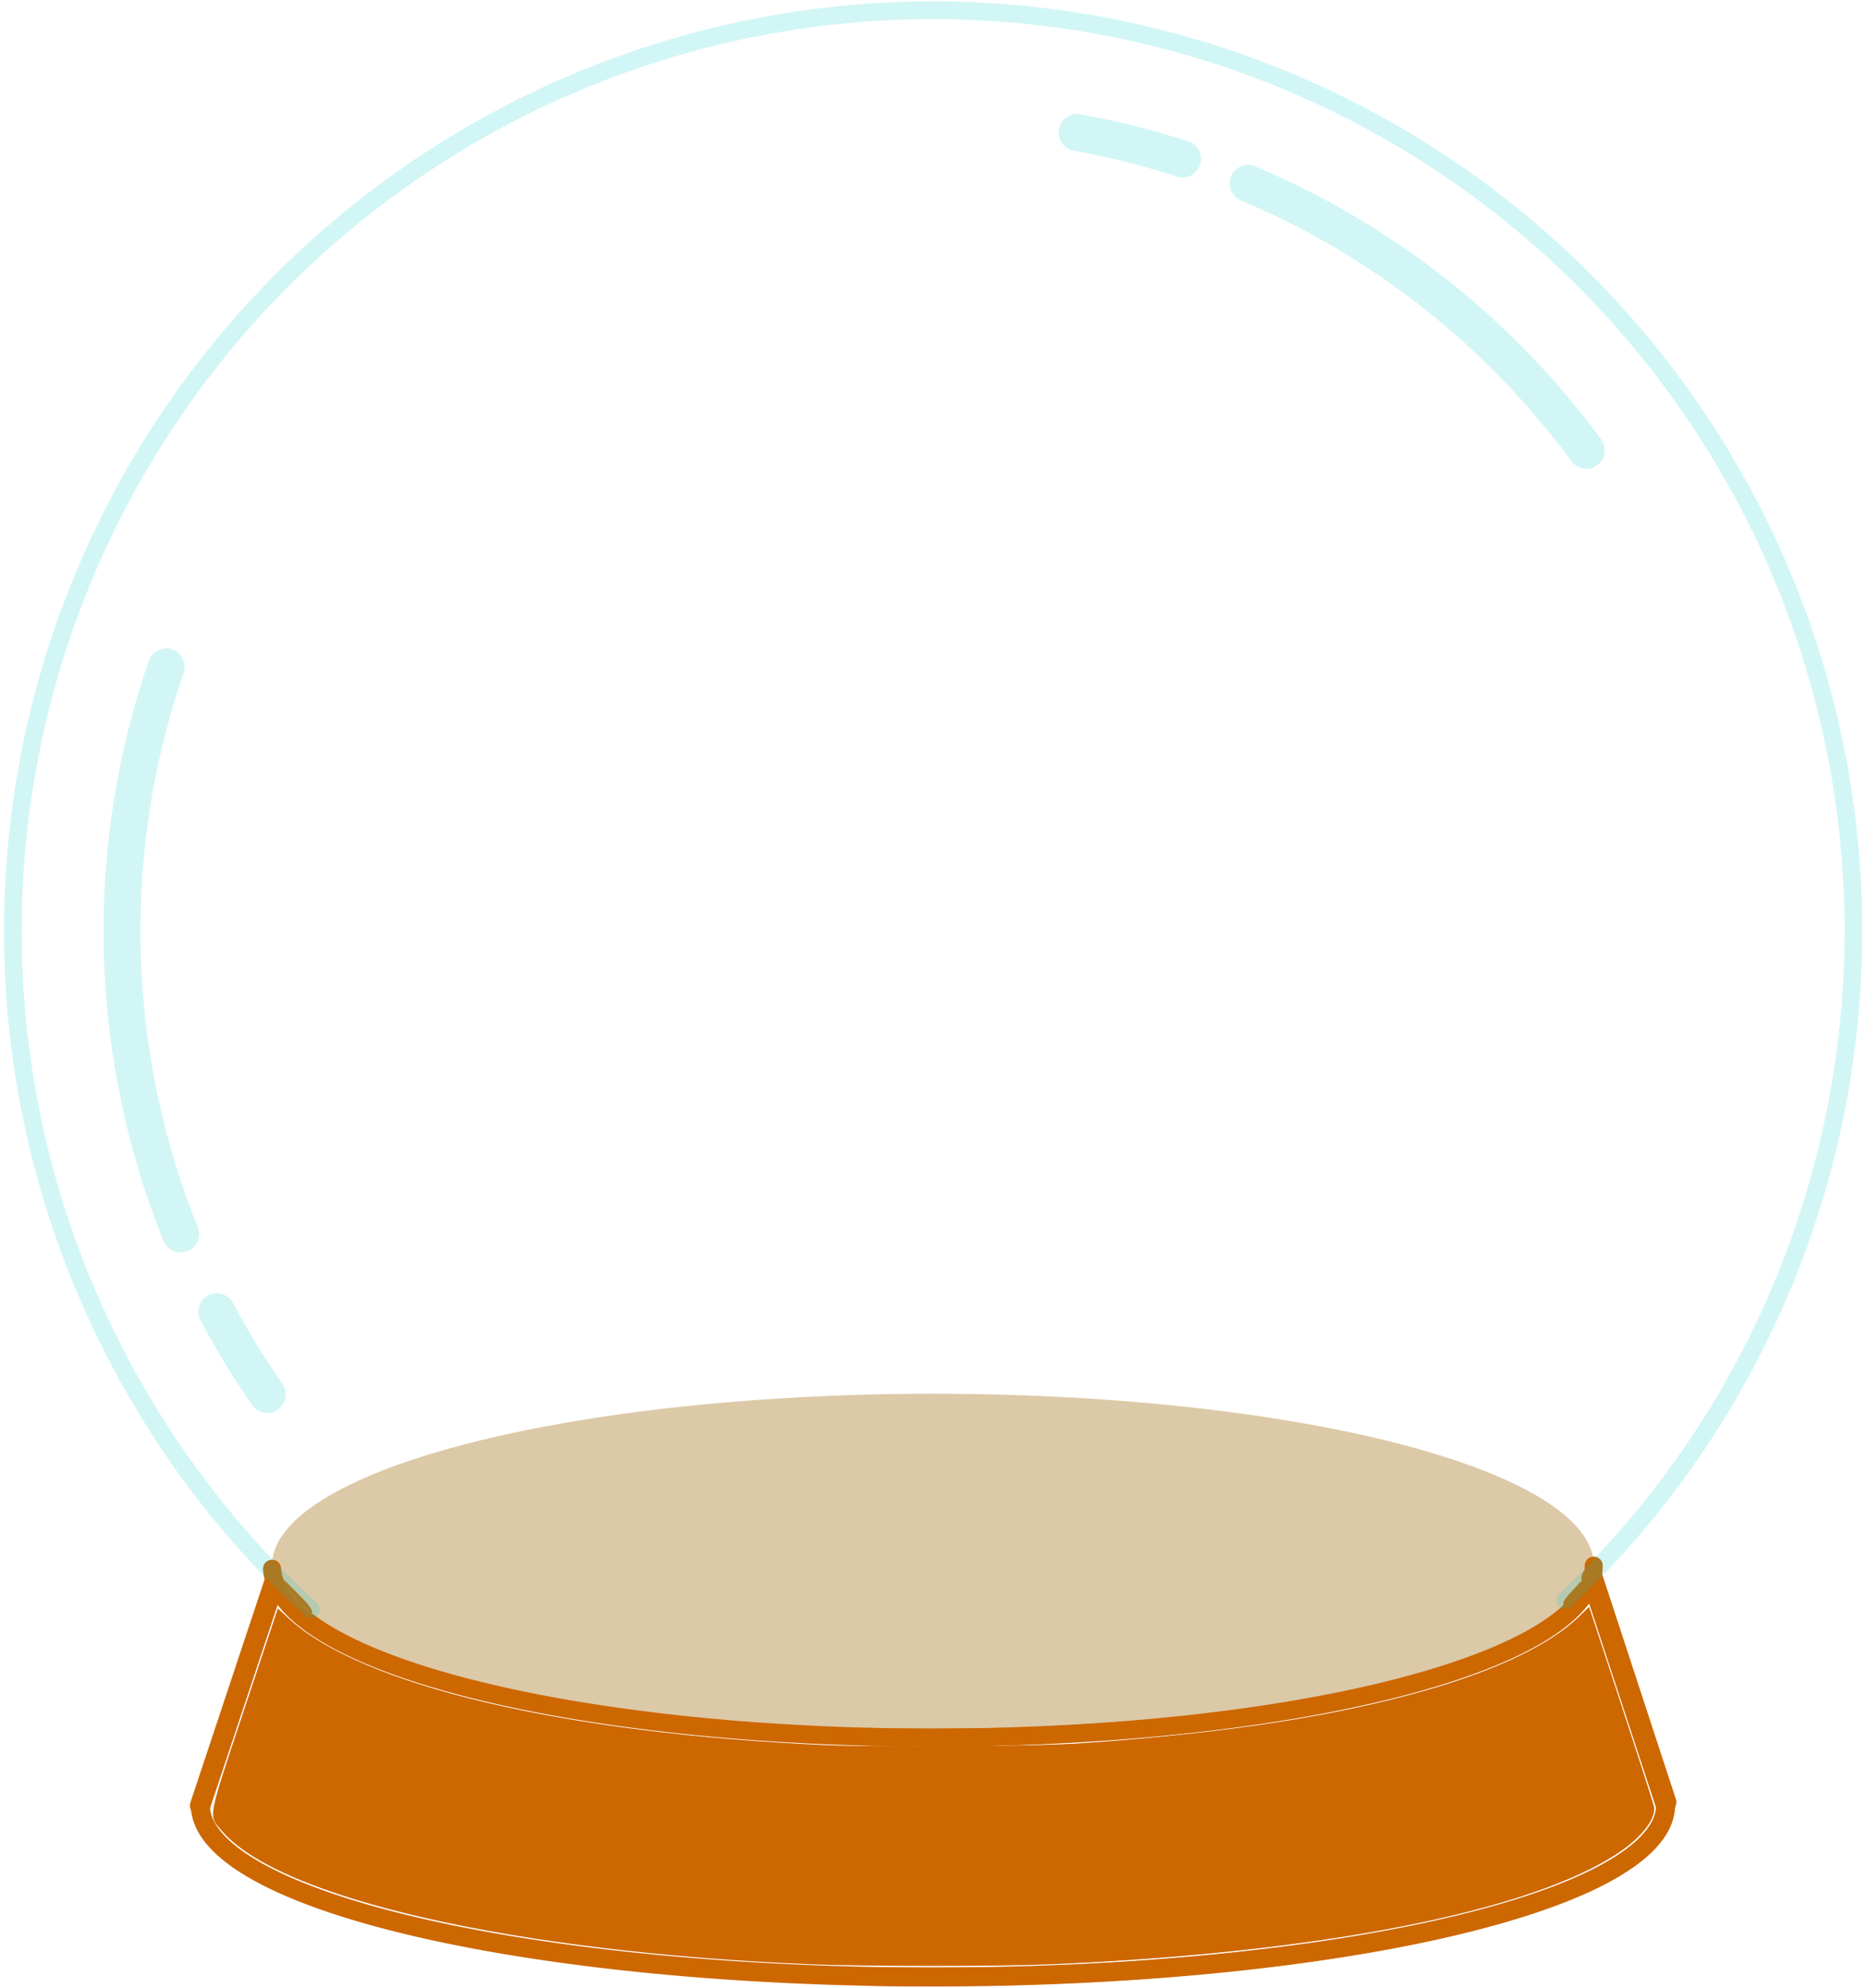 <?xml version="1.0" encoding="UTF-8"?>
<!-- Created with Inkscape (http://www.inkscape.org/) -->
<svg width="525" height="559" version="1.1" viewBox="0 0 525 559" xmlns="http://www.w3.org/2000/svg">
 <g fill="none" stroke-linecap="round">
  <path transform="scale(1,-1)" d="m836.03-1003c0-5.372 4.26-11.079 13.109-16.621s21.97-10.688 38.262-15.004c32.584-8.631 77.862-14.018 127.87-14.018 50.007 0 95.287 5.386 127.87 14.018 16.292 4.316 29.412 9.462 38.262 15.004 8.849 5.542 13.109 11.249 13.109 16.621" color="#000000" style="-inkscape-stroke:none"/>
  <path transform="scale(1,-1)" d="m1194.5-1003c0 5.372-4.26 11.077-13.109 16.619-8.849 5.542-21.97 10.688-38.262 15.004-32.584 8.631-77.864 14.018-127.87 14.018-50.007 0-95.285-5.386-127.87-14.018-16.292-4.316-29.412-9.462-38.262-15.004s-13.109-11.247-13.109-16.619" color="#000000" style="-inkscape-stroke:none"/>
  <path transform="scale(1,-1)" d="m1197.2-994.51c1.535-2.692 2.362-5.521 2.362-8.484 0-7.922-5.911-14.88-15.455-20.858-9.544-5.977-23.04-11.205-39.637-15.602-33.193-8.793-78.785-14.184-129.15-14.184-50.365 0-95.956 5.391-129.15 14.184-16.596 4.396-30.093 9.624-39.637 15.602-9.544 5.977-15.455 12.935-15.455 20.858 0 2.962 0.826 5.789 2.36 8.48" color="#000000" style="-inkscape-stroke:none"/>
  <path transform="scale(1,-1)" d="m833.39-994.52c2.568 4.508 7.12 8.635 13.096 12.377 9.544 5.977 23.04 11.203 39.637 15.6 33.193 8.793 78.783 14.184 129.15 14.184 50.365 0 95.958-5.391 129.15-14.184 16.596-4.396 30.093-9.623 39.637-15.6 5.974-3.741 10.525-7.867 13.093-12.374" color="#000000" style="-inkscape-stroke:none"/>
 </g>
 <g transform="translate(-697.5 -278.19)">
  <g fill="none">
   <path d="m1218.9 540a258.93 258.93 0 0 1-129.46 224.24 258.93 258.93 0 0 1-258.93-1e-5 258.93 258.93 0 0 1-129.46-224.24" stroke-width="5"/>
   <g stroke="#00cecf" stroke-linecap="round" stroke-opacity=".177" stroke-width="10.4">
    <path transform="scale(1,-1)" d="m1143.8-404.79a228.17 228.17 0 0 1-95.129 75.026"/>
    <path transform="scale(1,-1)" d="m1030.2-322.89a228.17 228.17 0 0 1-29.673 7.436"/>
    <path transform="scale(1,-1)" d="m744.26-465.71a228.17 228.17 0 0 1 4.06-159.46"/>
    <path transform="scale(1,-1)" d="m758.5-647.05a228.17 228.17 0 0 1 14.19-23.246"/>
   </g>
  </g>
  <ellipse transform="scale(1,-1)" cx="959.98" cy="-718.45" rx="185.95" ry="48.342" fill="#a97924" fill-opacity=".399"/>
  <g stroke="#cd6700" stroke-linecap="round">
   <path d="m1145.9 718.45a185.95 48.342 0 0 1-184.27 48.34 185.95 48.342 0 0 1-187.6-47.466" fill="none" stroke-width="5.068"/>
   <path transform="scale(1,-1)" d="m753.87-785.78a206.13 48.342 0 0 1 104.1-42.004 206.13 48.342 0 0 1 207.15 0.423 206.13 48.342 0 0 1 100.97 42.423" fill="none" stroke-width="5.336"/>
   <path d="m753.81 785.93 20.709-62.246" fill="#0cc" fill-opacity=".176" stroke-width="5.747"/>
   <path d="m1166.1 784.94-20.652-62.988" fill="#0cc" fill-opacity=".176" stroke-width="6.037"/>
  </g>
  <path transform="scale(1,-1)" d="m1137.9-728.17a258.93 258.93 0 0 1 62.375 284.76 258.93 258.93 0 0 1-242.14 162.33 258.93 258.93 0 0 1-239.73-165.87 258.93 258.93 0 0 1 66.555-283.82" fill="none" stroke="#00cecf" stroke-linecap="round" stroke-opacity=".177" stroke-width="5"/>
  <g>
   <path d="m1137.5 729.09c-0.034-0.37-0.019-0.411 0.359-0.975 0.533-0.794 1.155-1.515 3.052-3.539 0.392-0.418 0.875-0.946 1.072-1.173 0.197-0.227 0.366-0.392 0.374-0.367 0.022 0.063-0.589 1.22-0.931 1.764-0.437 0.696-0.93 1.381-1.466 2.038-0.561 0.688-1.714 1.936-2.141 2.318l-0.289 0.259z" fill="#a97924" stroke="#a97924" stroke-linecap="round" stroke-width=".28"/>
   <path d="m784.73 731.39c-3.018-2.417-5.175-4.808-6.547-7.254-0.194-0.346-0.523-1.015-0.675-1.372-0.069-0.161-0.125-0.3-0.125-0.308 0-8e-3 0.201 0.197 0.447 0.455 0.714 0.751 1.756 1.804 2.865 2.896 2.329 2.293 3.497 3.591 4.148 4.606 0.162 0.252 0.338 0.61 0.381 0.772 0.033 0.124 0.071 0.632 0.048 0.632-5e-3 0-0.249-0.192-0.542-0.426z" fill="#a97924" stroke="#a97924" stroke-linecap="round" stroke-width=".099"/>
   <path d="m925.22 830.53c-82.656-3.42-148.99-18.46-165.26-37.472-3.905-4.562-4.265-2.603 6.314-34.359l9.405-28.231 3.003 2.78c20.428 18.912 77.719 32.42 151.28 35.669 15.823 0.699 59.198 0.371 72.246-0.546 40.583-2.852 71.351-7.613 97.031-15.015 19.704-5.679 34.556-12.85 42.449-20.495l2.905-2.813 8.971 27.294c4.934 15.012 9.109 27.983 9.277 28.825 0.644 3.221-3.149 8.306-9.423 12.632-24.261 16.728-84.469 28.611-160.97 31.768-14.322 0.591-52.557 0.57-67.236-0.038z" fill="#cd6700" style="paint-order:normal"/>
   <path d="m947 836.64-5.733-0.067v-5.122l18.691-7e-3c18.178-7e-3 24.087-0.123 38.174-0.746 73.052-3.234 133.3-15.544 156.2-31.916 5.095-3.642 8.392-7.717 9.018-11.145l0.204-1.119-9.35-28.526c-5.142-15.689-9.396-28.652-9.452-28.806-0.075-0.205-0.255-0.081-0.678 0.466-1.217 1.578-4.814 4.94-7.134 6.67-24.609 18.342-87.854 31.162-161.55 32.747-5.804 0.125-6.126 0.146-2.61 0.171 4.824 0.034 18.541-0.264 24.611-0.534 7.615-0.339 23.106-1.63 34.772-2.897 49.944-5.426 87.523-15.917 105.57-29.473 1.172-0.88 3.18-2.604 4.462-3.83s2.356-2.203 2.385-2.169c0.042 0.049 8.424 25.592 14.366 43.783 2.801 8.574 3.82 12.008 3.82 12.879 0 3.517-4.748 8.905-11.567 13.125-24.374 15.085-77.388 25.885-145.98 29.739-14.434 0.811-36.31 1.22-53.742 1.005l-10.208-0.126v-61.469l9.975-0.084-9.882-0.196-0.052-2.493-0.052-2.493 1.806 0.135c2.818 0.211 29.626 0.158 36.892-0.073 23.896-0.761 43.522-2.284 64.044-4.97 42.802-5.602 76.656-15.826 91.232-27.553 1.252-1.008 1.289-1.022 2.25-0.923 0.685 0.071 1.144 0.014 1.537-0.189 0.308-0.159 2.542-2.246 4.965-4.637l4.404-4.347 4.965 15.195c2.73 8.357 7.394 22.601 10.363 31.653l5.399 16.458-0.286 1.534c-0.62 3.321-0.909 4.315-1.765 6.06-5.571 11.357-24.943 21.268-57.154 29.238-33.36 8.255-77.521 13.421-126.5 14.8-7.391 0.208-27.965 0.351-36.403 0.252zm11.083-67.321c-1.159-0.033-3.005-0.033-4.102 2.6e-4 -1.097 0.033-0.148 0.06 2.108 0.06 2.256-1.4e-4 3.153-0.027 1.994-0.06z" fill="#cd6700" style="paint-order:normal"/>
  </g>
 </g>
</svg>
